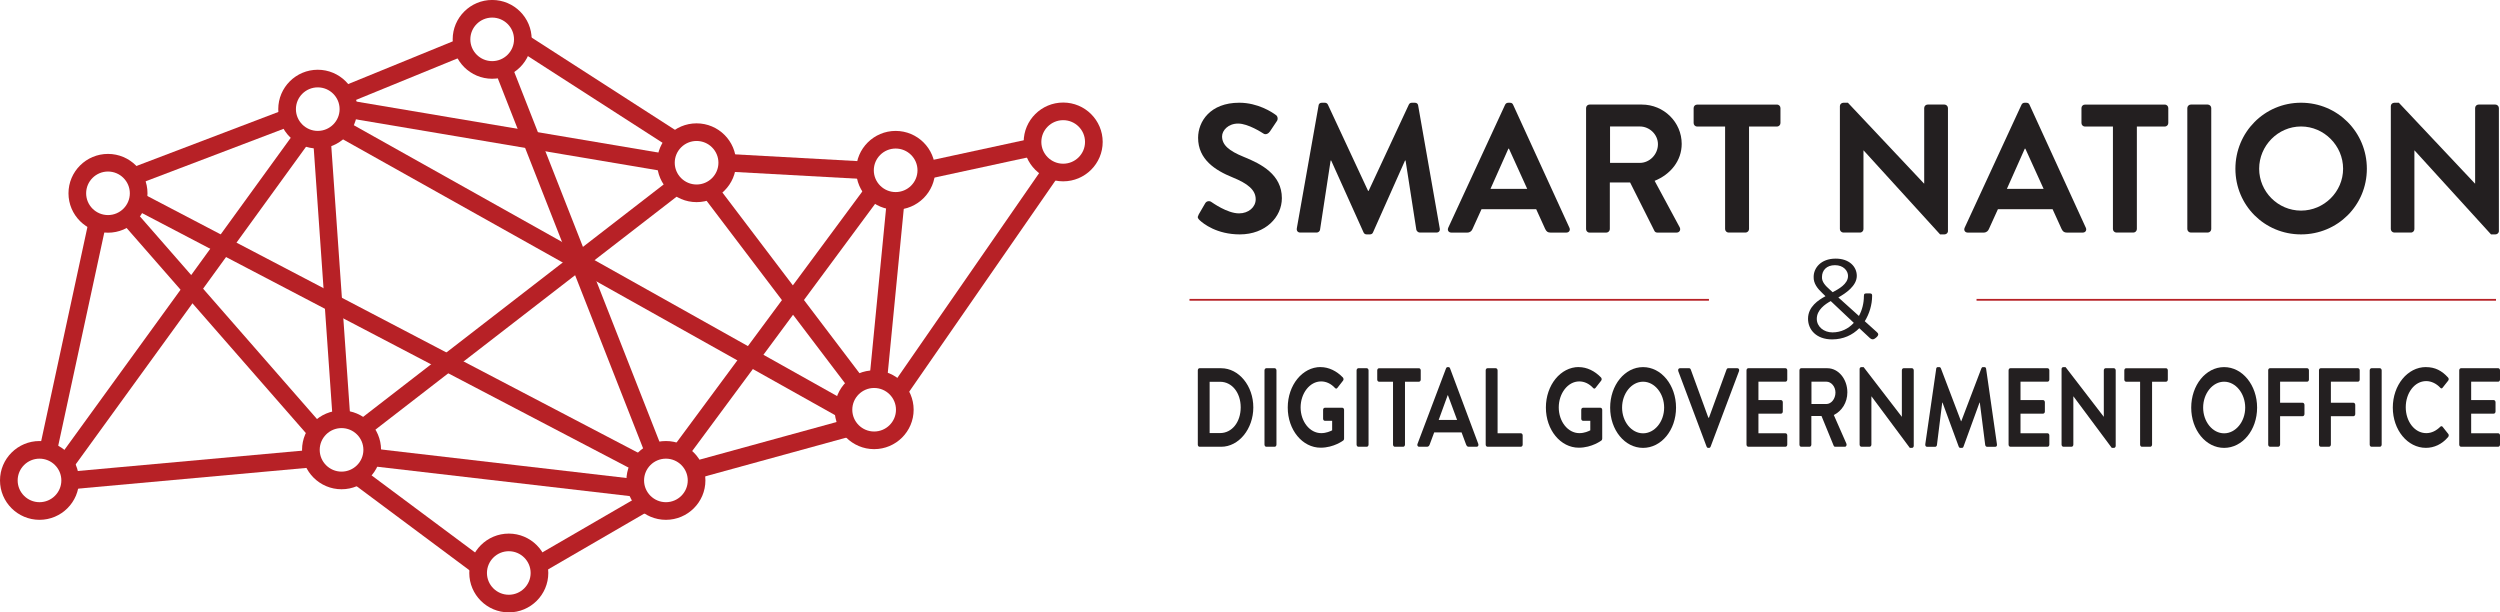 <!--?xml version="1.0" encoding="UTF-8"?--><svg viewBox="0 0 693.6 169.9" xmlns="http://www.w3.org/2000/svg"><defs><style>.d{fill:#b72126;}.e{fill:#231f20;}.f{fill:none;stroke:#b72126;stroke-miterlimit:10;stroke-width:.5px;}</style></defs><g id="a"></g><g id="b"><g id="c"><g><g><path d="M10.96,144.22c-6.04,0-10.96-4.9-10.96-10.93s4.92-10.93,10.96-10.93,10.96,4.9,10.96,10.93-4.92,10.93-10.96,10.93Zm0-16.97c-3.34,0-6.06,2.71-6.06,6.04s2.72,6.04,6.06,6.04,6.06-2.71,6.06-6.04-2.72-6.04-6.06-6.04Z" class="d"></path><path d="M29.96,64.56c-6.04,0-10.96-4.9-10.96-10.93s4.92-10.93,10.96-10.93,10.96,4.9,10.96,10.93-4.92,10.93-10.96,10.93Zm0-16.97c-3.34,0-6.06,2.71-6.06,6.04s2.72,6.04,6.06,6.04,6.06-2.71,6.06-6.04-2.72-6.04-6.06-6.04Z" class="d"></path><path d="M94.76,135.74c-6.04,0-10.96-4.9-10.96-10.93s4.92-10.93,10.96-10.93,10.96,4.9,10.96,10.93-4.92,10.93-10.96,10.93Zm0-16.97c-3.34,0-6.06,2.71-6.06,6.04s2.72,6.04,6.06,6.04,6.06-2.71,6.06-6.04-2.72-6.04-6.06-6.04Z" class="d"></path><path d="M141.16,169.9c-6.04,0-10.96-4.9-10.96-10.93s4.92-10.93,10.96-10.93,10.96,4.9,10.96,10.93-4.92,10.93-10.96,10.93Zm0-16.97c-3.34,0-6.06,2.71-6.06,6.04s2.72,6.04,6.06,6.04,6.06-2.71,6.06-6.04-2.72-6.04-6.06-6.04Z" class="d"></path><path d="M184.75,144.22c-6.04,0-10.96-4.9-10.96-10.93s4.92-10.93,10.96-10.93,10.96,4.9,10.96,10.93-4.92,10.93-10.96,10.93Zm0-16.97c-3.34,0-6.06,2.71-6.06,6.04s2.72,6.04,6.06,6.04,6.06-2.71,6.06-6.04-2.72-6.04-6.06-6.04Z" class="d"></path><path d="M242.52,124.61c-6.04,0-10.96-4.9-10.96-10.93s4.92-10.93,10.96-10.93,10.96,4.9,10.96,10.93-4.92,10.93-10.96,10.93Zm0-16.97c-3.34,0-6.06,2.71-6.06,6.04s2.72,6.04,6.06,6.04,6.06-2.71,6.06-6.04-2.72-6.04-6.06-6.04Z" class="d"></path><path d="M294.97,50.31c-6.04,0-10.96-4.9-10.96-10.93s4.92-10.93,10.96-10.93,10.96,4.9,10.96,10.93-4.92,10.93-10.96,10.93Zm0-16.97c-3.34,0-6.06,2.71-6.06,6.04s2.72,6.04,6.06,6.04,6.06-2.71,6.06-6.04-2.72-6.04-6.06-6.04Z" class="d"></path><path d="M193.26,56.08c-6.04,0-10.96-4.9-10.96-10.93s4.92-10.93,10.96-10.93,10.96,4.9,10.96,10.93-4.92,10.93-10.96,10.93Zm0-16.97c-3.34,0-6.06,2.71-6.06,6.04s2.72,6.04,6.06,6.04,6.06-2.71,6.06-6.04-2.72-6.04-6.06-6.04Z" class="d"></path><path d="M248.49,58.18c-6.04,0-10.96-4.9-10.96-10.93s4.92-10.93,10.96-10.93,10.96,4.9,10.96,10.93-4.92,10.93-10.96,10.93Zm0-16.97c-3.34,0-6.06,2.71-6.06,6.04s2.72,6.04,6.06,6.04,6.06-2.71,6.06-6.04-2.72-6.04-6.06-6.04Z" class="d"></path><path d="M136.55,21.85c-6.04,0-10.96-4.9-10.96-10.93s4.92-10.93,10.96-10.93,10.96,4.9,10.96,10.93-4.92,10.93-10.96,10.93Zm0-16.97c-3.34,0-6.06,2.71-6.06,6.04s2.72,6.04,6.06,6.04,6.06-2.71,6.06-6.04-2.72-6.04-6.06-6.04Z" class="d"></path><path d="M88.16,41.21c-6.04,0-10.96-4.9-10.96-10.93s4.92-10.93,10.96-10.93,10.96,4.9,10.96,10.93-4.92,10.93-10.96,10.93Zm0-16.97c-3.34,0-6.06,2.71-6.06,6.04s2.72,6.04,6.06,6.04,6.06-2.71,6.06-6.04-2.72-6.04-6.06-6.04Z" class="d"></path><polygon points="15.72 125.66 10.94 124.63 24.55 61.61 29.34 62.64 15.72 125.66" class="d"></polygon><rect transform="translate(-11.54 5.3) rotate(-5.18)" height="4.88" width="67.05" y="127.85" x="19.33" class="d"></rect><polygon points="131.99 159.52 97.74 134 100.67 130.09 134.92 155.6 131.99 159.52" class="d"></polygon><polygon points="232.81 115.81 93.56 37.77 95.96 33.51 235.21 111.55 232.81 115.81" class="d"></polygon><rect transform="translate(-5.19 6.62) rotate(-4)" height="77.83" width="4.9" y="38.59" x="89.6" class="d"></rect><polygon points="86.32 121.82 33.71 61.63 37.41 58.42 90.01 118.62 86.32 121.82" class="d"></polygon><polygon points="20.08 130.1 16.11 127.24 82.07 36.29 86.04 39.15 20.08 130.1" class="d"></polygon><polygon points="176.48 130.83 37.07 57.9 39.35 53.58 178.75 126.51 176.48 130.83" class="d"></polygon><polygon points="150.9 158.65 148.44 154.43 177.75 137.43 180.21 141.64 150.9 158.65" class="d"></polygon><rect transform="translate(-6.79 254.57) rotate(-83.37)" height="73.45" width="4.88" y="94.37" x="137.11" class="d"></rect><rect transform="translate(80.1 170.19) rotate(-80.42)" height="89.32" width="4.88" y="-6.94" x="138.27" class="d"></rect><polygon points="179.07 126.04 137.11 19.19 141.67 17.41 183.63 124.26 179.07 126.04" class="d"></polygon><polygon points="190.24 127.57 186.3 124.67 240.09 51.98 244.03 54.88 190.24 127.57" class="d"></polygon><polygon points="236.17 108.61 194.96 54.29 198.86 51.35 240.07 105.67 236.17 108.61" class="d"></polygon><polygon points="193.91 132.64 192.61 127.93 235.21 116.23 236.51 120.94 193.91 132.64" class="d"></polygon><rect transform="translate(142.11 317.57) rotate(-84.43)" height="4.9" width="49.69" y="78.02" x="221.22" class="d"></rect><rect transform="translate(162.6 264.2) rotate(-86.85)" height="38.27" width="4.88" y="27.07" x="218.43" class="d"></rect><polygon points="186.32 41.23 143.73 13.81 146.39 9.71 188.98 37.13 186.32 41.23" class="d"></polygon><polygon points="95.66 28.99 93.8 24.47 127.11 10.86 128.97 15.37 95.66 28.99" class="d"></polygon><polygon points="37.93 51.24 36.19 46.68 78.78 30.47 80.52 35.04 37.93 51.24" class="d"></polygon><polygon points="257.52 49.64 256.48 44.87 286.07 38.47 287.11 43.24 257.52 49.64" class="d"></polygon><polygon points="251.34 109.98 247.32 107.21 289.79 45.87 293.82 48.65 251.34 109.98" class="d"></polygon><polygon points="102.76 120.28 99.76 116.42 186.15 49.61 189.15 53.46 102.76 120.28" class="d"></polygon></g><g><path d="M332.54,59.55l1.83-3.15c.41-.71,1.27-.71,1.73-.35,.25,.15,4.36,3.15,7.66,3.15,2.64,0,4.62-1.73,4.62-3.91,0-2.59-2.18-4.36-6.44-6.09-4.77-1.93-9.54-4.97-9.54-10.96,0-4.52,3.35-9.74,11.42-9.74,5.18,0,9.13,2.64,10.15,3.4,.51,.3,.66,1.17,.3,1.67l-1.93,2.89c-.41,.61-1.17,1.01-1.78,.61-.41-.25-4.26-2.79-7.05-2.79s-4.46,1.93-4.46,3.55c0,2.38,1.88,4.01,5.99,5.68,4.92,1.98,10.6,4.92,10.6,11.47,0,5.23-4.52,10.05-11.67,10.05-6.39,0-10.15-2.99-11.16-3.96-.46-.46-.71-.71-.25-1.52Z" class="e"></path><path d="M365.82,29.26c.05-.41,.35-.76,.91-.76h.81c.41,0,.71,.2,.86,.51l11.16,23.95h.15l11.16-23.95c.15-.3,.41-.51,.86-.51h.81c.56,0,.86,.35,.91,.76l5.99,34.09c.15,.71-.25,1.17-.91,1.17h-4.62c-.46,0-.86-.41-.96-.76l-2.99-19.23h-.15l-8.88,19.94c-.1,.3-.41,.56-.86,.56h-.91c-.46,0-.71-.25-.86-.56l-8.98-19.94h-.15l-2.94,19.23c-.05,.36-.46,.76-.91,.76h-4.57c-.66,0-1.07-.46-.96-1.17l6.04-34.09Z" class="e"></path><path d="M401.79,63.21l15.78-34.14c.15-.3,.41-.56,.86-.56h.51c.51,0,.71,.25,.86,.56l15.63,34.14c.3,.66-.1,1.32-.86,1.32h-4.41c-.76,0-1.12-.3-1.47-1.01l-2.49-5.48h-15.17l-2.49,5.48c-.2,.51-.66,1.01-1.47,1.01h-4.41c-.76,0-1.17-.66-.86-1.32Zm21.92-10.81l-5.07-11.16h-.15l-4.97,11.16h10.2Z" class="e"></path><path d="M440.04,29.97c0-.51,.41-.96,.96-.96h14.51c6.09,0,11.06,4.87,11.06,10.91,0,4.67-3.09,8.47-7.51,10.25l6.95,12.89c.36,.66,0,1.47-.86,1.47h-5.33c-.46,0-.71-.25-.81-.46l-6.75-13.44h-5.63v12.94c0,.51-.46,.96-.96,.96h-4.67c-.56,0-.96-.46-.96-.96V29.97Zm14.92,15.22c2.69,0,5.02-2.33,5.02-5.18,0-2.69-2.33-4.92-5.02-4.92h-8.27v10.1h8.27Z" class="e"></path><path d="M478.6,35.1h-7.76c-.56,0-.96-.46-.96-.96v-4.16c0-.51,.41-.96,.96-.96h22.17c.56,0,.96,.46,.96,.96v4.16c0,.51-.41,.96-.96,.96h-7.76v28.46c0,.51-.46,.96-.96,.96h-4.72c-.51,0-.96-.46-.96-.96v-28.46Z" class="e"></path><path d="M510.46,29.42c0-.51,.46-.91,.96-.91h1.27l21.11,22.42h.05V29.97c0-.51,.41-.96,.96-.96h4.67c.51,0,.96,.46,.96,.96v34.15c0,.51-.46,.91-.96,.91h-1.22l-21.21-23.29h-.05v21.82c0,.51-.41,.96-.96,.96h-4.62c-.51,0-.96-.46-.96-.96V29.42Z" class="e"></path><path d="M545.06,63.21l15.78-34.14c.15-.3,.41-.56,.86-.56h.51c.51,0,.71,.25,.86,.56l15.63,34.14c.3,.66-.1,1.32-.86,1.32h-4.41c-.76,0-1.12-.3-1.47-1.01l-2.49-5.48h-15.17l-2.49,5.48c-.2,.51-.66,1.01-1.47,1.01h-4.41c-.76,0-1.17-.66-.86-1.32Zm21.92-10.81l-5.07-11.16h-.15l-4.97,11.16h10.2Z" class="e"></path><path d="M586.2,35.1h-7.76c-.56,0-.96-.46-.96-.96v-4.16c0-.51,.41-.96,.96-.96h22.17c.56,0,.96,.46,.96,.96v4.16c0,.51-.41,.96-.96,.96h-7.76v28.46c0,.51-.46,.96-.96,.96h-4.72c-.51,0-.96-.46-.96-.96v-28.46Z" class="e"></path><path d="M606.85,29.97c0-.51,.46-.96,.96-.96h4.72c.51,0,.96,.46,.96,.96V63.56c0,.51-.46,.96-.96,.96h-4.72c-.51,0-.96-.46-.96-.96V29.97Z" class="e"></path><path d="M638.4,28.5c10.15,0,18.26,8.17,18.26,18.32s-8.12,18.21-18.26,18.21-18.21-8.07-18.21-18.21,8.07-18.32,18.21-18.32Zm0,29.93c6.39,0,11.67-5.23,11.67-11.62s-5.28-11.72-11.67-11.72-11.62,5.33-11.62,11.72,5.23,11.62,11.62,11.62Z" class="e"></path><path d="M663.31,29.42c0-.51,.46-.91,.96-.91h1.27l21.11,22.42h.05V29.97c0-.51,.41-.96,.96-.96h4.67c.51,0,.96,.46,.96,.96v34.15c0,.51-.46,.91-.96,.91h-1.22l-21.21-23.29h-.05v21.82c0,.51-.41,.96-.96,.96h-4.62c-.51,0-.96-.46-.96-.96V29.42Z" class="e"></path></g><g><path d="M332.32,102.75c0-.31,.2-.59,.46-.59h6.02c4.91,0,8.92,4.89,8.92,10.86s-4.02,10.93-8.92,10.93h-6.02c-.25,0-.46-.28-.46-.59v-20.61Zm6.18,17.4c3.3,0,5.72-3.05,5.72-7.13s-2.42-7.1-5.72-7.1h-2.9v14.23h2.9Z" class="e"></path><path d="M350.82,102.75c0-.31,.23-.59,.48-.59h2.36c.25,0,.48,.28,.48,.59v20.61c0,.31-.23,.59-.48,.59h-2.36c-.25,0-.48-.28-.48-.59v-20.61Z" class="e"></path><path d="M366.38,101.85c2.29,0,4.47,1.09,6.2,2.89,.2,.25,.23,.62,.03,.87l-1.58,2.02c-.2,.25-.43,.25-.66,0-1.09-1.18-2.44-1.81-3.84-1.81-3.18,0-5.69,3.33-5.69,7.22s2.52,7.13,5.72,7.13c1.42,0,2.52-.53,3.03-.78v-2.65h-2.03c-.28,0-.48-.25-.48-.56v-2.46c0-.34,.2-.59,.48-.59h4.88c.25,0,.46,.28,.46,.59v7.97c0,.25-.1,.4-.2,.5,0,0-2.62,2.02-6.3,2.02-5.06,0-9.13-4.92-9.13-11.14s4.07-11.24,9.13-11.24Z" class="e"></path><path d="M376.37,102.75c0-.31,.23-.59,.48-.59h2.36c.25,0,.48,.28,.48,.59v20.61c0,.31-.23,.59-.48,.59h-2.36c-.25,0-.48-.28-.48-.59v-20.61Z" class="e"></path><path d="M386.47,105.9h-3.89c-.28,0-.48-.28-.48-.59v-2.55c0-.31,.2-.59,.48-.59h11.11c.28,0,.48,.28,.48,.59v2.55c0,.31-.2,.59-.48,.59h-3.89v17.46c0,.31-.23,.59-.48,.59h-2.36c-.25,0-.48-.28-.48-.59v-17.46Z" class="e"></path><path d="M393.28,123.14l7.91-20.95c.08-.19,.2-.34,.43-.34h.25c.25,0,.36,.16,.43,.34l7.83,20.95c.15,.41-.05,.81-.43,.81h-2.21c-.38,0-.56-.19-.74-.62l-1.25-3.36h-7.6l-1.25,3.36c-.1,.31-.33,.62-.74,.62h-2.21c-.38,0-.58-.4-.43-.81Zm10.98-6.63l-2.54-6.85h-.08l-2.49,6.85h5.11Z" class="e"></path><path d="M412.19,102.75c0-.31,.2-.59,.48-.59h2.34c.25,0,.48,.28,.48,.59v17.46h6.48c.28,0,.48,.28,.48,.59v2.55c0,.31-.2,.59-.48,.59h-9.3c-.28,0-.48-.28-.48-.59v-20.61Z" class="e"></path><path d="M438,101.85c2.29,0,4.47,1.09,6.2,2.89,.2,.25,.23,.62,.03,.87l-1.58,2.02c-.2,.25-.43,.25-.66,0-1.09-1.18-2.44-1.81-3.84-1.81-3.18,0-5.69,3.33-5.69,7.22s2.52,7.13,5.72,7.13c1.42,0,2.52-.53,3.03-.78v-2.65h-2.03c-.28,0-.48-.25-.48-.56v-2.46c0-.34,.2-.59,.48-.59h4.88c.25,0,.46,.28,.46,.59v7.97c0,.25-.1,.4-.2,.5,0,0-2.62,2.02-6.3,2.02-5.06,0-9.13-4.92-9.13-11.14s4.07-11.24,9.13-11.24Z" class="e"></path><path d="M455.85,101.85c5.08,0,9.15,5.01,9.15,11.24s-4.07,11.17-9.15,11.17-9.13-4.95-9.13-11.17,4.04-11.24,9.13-11.24Zm0,18.37c3.2,0,5.85-3.21,5.85-7.13s-2.64-7.19-5.85-7.19-5.82,3.27-5.82,7.19,2.62,7.13,5.82,7.13Z" class="e"></path><path d="M465.63,102.97c-.15-.4,.05-.81,.43-.81h2.59c.23,0,.38,.19,.43,.34l4.88,13.38h.18l4.88-13.38c.05-.16,.2-.34,.43-.34h2.59c.38,0,.58,.4,.43,.81l-7.88,20.95c-.08,.19-.2,.34-.43,.34h-.25c-.23,0-.36-.16-.43-.34l-7.86-20.95Z" class="e"></path><path d="M484.55,102.75c0-.31,.2-.59,.48-.59h10.35c.28,0,.48,.28,.48,.59v2.55c0,.31-.2,.59-.48,.59h-7.52v5.11h6.28c.25,0,.48,.28,.48,.59v2.58c0,.34-.23,.59-.48,.59h-6.28v5.45h7.52c.28,0,.48,.28,.48,.59v2.55c0,.31-.2,.59-.48,.59h-10.35c-.28,0-.48-.28-.48-.59v-20.61Z" class="e"></path><path d="M499.24,102.75c0-.31,.2-.59,.48-.59h7.27c3.05,0,5.54,2.99,5.54,6.69,0,2.86-1.55,5.2-3.76,6.29l3.48,7.91c.18,.4,0,.9-.43,.9h-2.67c-.23,0-.36-.16-.41-.28l-3.38-8.25h-2.82v7.94c0,.31-.23,.59-.48,.59h-2.34c-.28,0-.48-.28-.48-.59v-20.61Zm7.47,9.34c1.35,0,2.52-1.43,2.52-3.18,0-1.65-1.17-3.02-2.52-3.02h-4.14v6.2h4.14Z" class="e"></path><path d="M515.92,102.41c0-.31,.23-.56,.48-.56h.64l10.58,13.76h.03v-12.86c0-.31,.2-.59,.48-.59h2.34c.25,0,.48,.28,.48,.59v20.95c0,.31-.23,.56-.48,.56h-.61l-10.63-14.29h-.03v13.38c0,.31-.2,.59-.48,.59h-2.31c-.25,0-.48-.28-.48-.59v-20.95Z" class="e"></path><path d="M537.17,102.32c.03-.25,.18-.47,.46-.47h.41c.2,0,.36,.12,.43,.31l5.59,14.69h.08l5.59-14.69c.08-.19,.2-.31,.43-.31h.41c.28,0,.43,.22,.46,.47l3,20.92c.08,.44-.13,.72-.46,.72h-2.31c-.23,0-.43-.25-.48-.47l-1.5-11.8h-.08l-4.45,12.23c-.05,.19-.2,.34-.43,.34h-.46c-.23,0-.36-.16-.43-.34l-4.5-12.23h-.08l-1.47,11.8c-.03,.22-.23,.47-.46,.47h-2.29c-.33,0-.53-.28-.48-.72l3.03-20.92Z" class="e"></path><path d="M557.26,102.75c0-.31,.2-.59,.48-.59h10.35c.28,0,.48,.28,.48,.59v2.55c0,.31-.2,.59-.48,.59h-7.52v5.11h6.28c.25,0,.48,.28,.48,.59v2.58c0,.34-.23,.59-.48,.59h-6.28v5.45h7.52c.28,0,.48,.28,.48,.59v2.55c0,.31-.2,.59-.48,.59h-10.35c-.28,0-.48-.28-.48-.59v-20.61Z" class="e"></path><path d="M571.95,102.41c0-.31,.23-.56,.48-.56h.64l10.58,13.76h.03v-12.86c0-.31,.2-.59,.48-.59h2.34c.25,0,.48,.28,.48,.59v20.95c0,.31-.23,.56-.48,.56h-.61l-10.63-14.29h-.03v13.38c0,.31-.2,.59-.48,.59h-2.31c-.25,0-.48-.28-.48-.59v-20.95Z" class="e"></path><path d="M593.74,105.9h-3.89c-.28,0-.48-.28-.48-.59v-2.55c0-.31,.2-.59,.48-.59h11.11c.28,0,.48,.28,.48,.59v2.55c0,.31-.2,.59-.48,.59h-3.89v17.46c0,.31-.23,.59-.48,.59h-2.36c-.25,0-.48-.28-.48-.59v-17.46Z" class="e"></path><path d="M617.06,101.85c5.08,0,9.15,5.01,9.15,11.24s-4.07,11.17-9.15,11.17-9.13-4.95-9.13-11.17,4.04-11.24,9.13-11.24Zm0,18.37c3.2,0,5.85-3.21,5.85-7.13s-2.64-7.19-5.85-7.19-5.82,3.27-5.82,7.19,2.62,7.13,5.82,7.13Z" class="e"></path><path d="M629.28,102.75c0-.31,.2-.59,.48-.59h10.35c.28,0,.48,.28,.48,.59v2.55c0,.31-.2,.59-.48,.59h-7.52v5.85h6.28c.25,0,.48,.28,.48,.59v2.55c0,.31-.23,.59-.48,.59h-6.28v7.88c0,.31-.23,.59-.48,.59h-2.34c-.28,0-.48-.28-.48-.59v-20.61Z" class="e"></path><path d="M643.37,102.75c0-.31,.2-.59,.48-.59h10.35c.28,0,.48,.28,.48,.59v2.55c0,.31-.2,.59-.48,.59h-7.52v5.85h6.28c.25,0,.48,.28,.48,.59v2.55c0,.31-.23,.59-.48,.59h-6.28v7.88c0,.31-.23,.59-.48,.59h-2.34c-.28,0-.48-.28-.48-.59v-20.61Z" class="e"></path><path d="M657.45,102.75c0-.31,.23-.59,.48-.59h2.36c.25,0,.48,.28,.48,.59v20.61c0,.31-.23,.59-.48,.59h-2.36c-.25,0-.48-.28-.48-.59v-20.61Z" class="e"></path><path d="M673.04,101.85c2.57,0,4.42,1,6.15,2.89,.23,.25,.23,.62,.03,.87l-1.55,1.96c-.18,.25-.43,.25-.64,0-1.07-1.15-2.49-1.84-3.91-1.84-3.25,0-5.67,3.33-5.67,7.25s2.44,7.19,5.69,7.19c1.53,0,2.82-.72,3.89-1.77,.2-.22,.48-.19,.64,0l1.58,1.99c.2,.22,.15,.62-.03,.84-1.73,2.05-3.92,3.02-6.18,3.02-5.08,0-9.18-4.95-9.18-11.17s4.09-11.24,9.18-11.24Z" class="e"></path><path d="M682.29,102.75c0-.31,.2-.59,.48-.59h10.35c.28,0,.48,.28,.48,.59v2.55c0,.31-.2,.59-.48,.59h-7.52v5.11h6.28c.25,0,.48,.28,.48,.59v2.58c0,.34-.23,.59-.48,.59h-6.28v5.45h7.52c.28,0,.48,.28,.48,.59v2.55c0,.31-.2,.59-.48,.59h-10.35c-.28,0-.48-.28-.48-.59v-20.61Z" class="e"></path></g><path d="M506.43,82.2v-.06l-.83-.81c-1.35-1.28-2.49-2.68-2.42-4.54,0-2.37,1.94-5.04,6.12-5.04,3.74,0,5.85,2.21,5.85,4.79,0,2.77-3.11,4.86-5.12,5.98l5.71,5.14c.9-1.65,1.38-3.55,1.38-5.54,0-.68,.28-.72,.79-.72h.83c.73,0,.66,.47,.66,.72,0,2.4-.76,4.95-2.04,7l3.32,2.99c.42,.4,.69,.72-.03,1.43l-.42,.34c-.42,.34-.93,.4-1.45-.09l-2.94-2.74c-1.87,1.9-4.43,3.11-7.54,3.11-4.36,0-6.68-2.68-6.68-5.73,0-3.36,2.94-5.23,4.81-6.23Zm1.97,10.02c2.39,0,4.43-1.03,5.92-2.65l-6.4-6.04c-1.59,.87-3.87,2.46-3.87,4.92,0,2.18,1.94,3.77,4.36,3.77Zm4.32-15.63c0-1.49-1.28-3.02-3.63-3.02s-3.6,1.46-3.6,3.27c-.07,1.34,.9,2.4,2.21,3.55l.76,.68c1.56-.84,4.25-2.24,4.25-4.48Z" class="e"></path><line y2="83.18" x2="474.13" y1="83.18" x1="330.01" class="f"></line><line y2="83.18" x2="692.49" y1="83.18" x1="548.37" class="f"></line></g></g></g></svg>